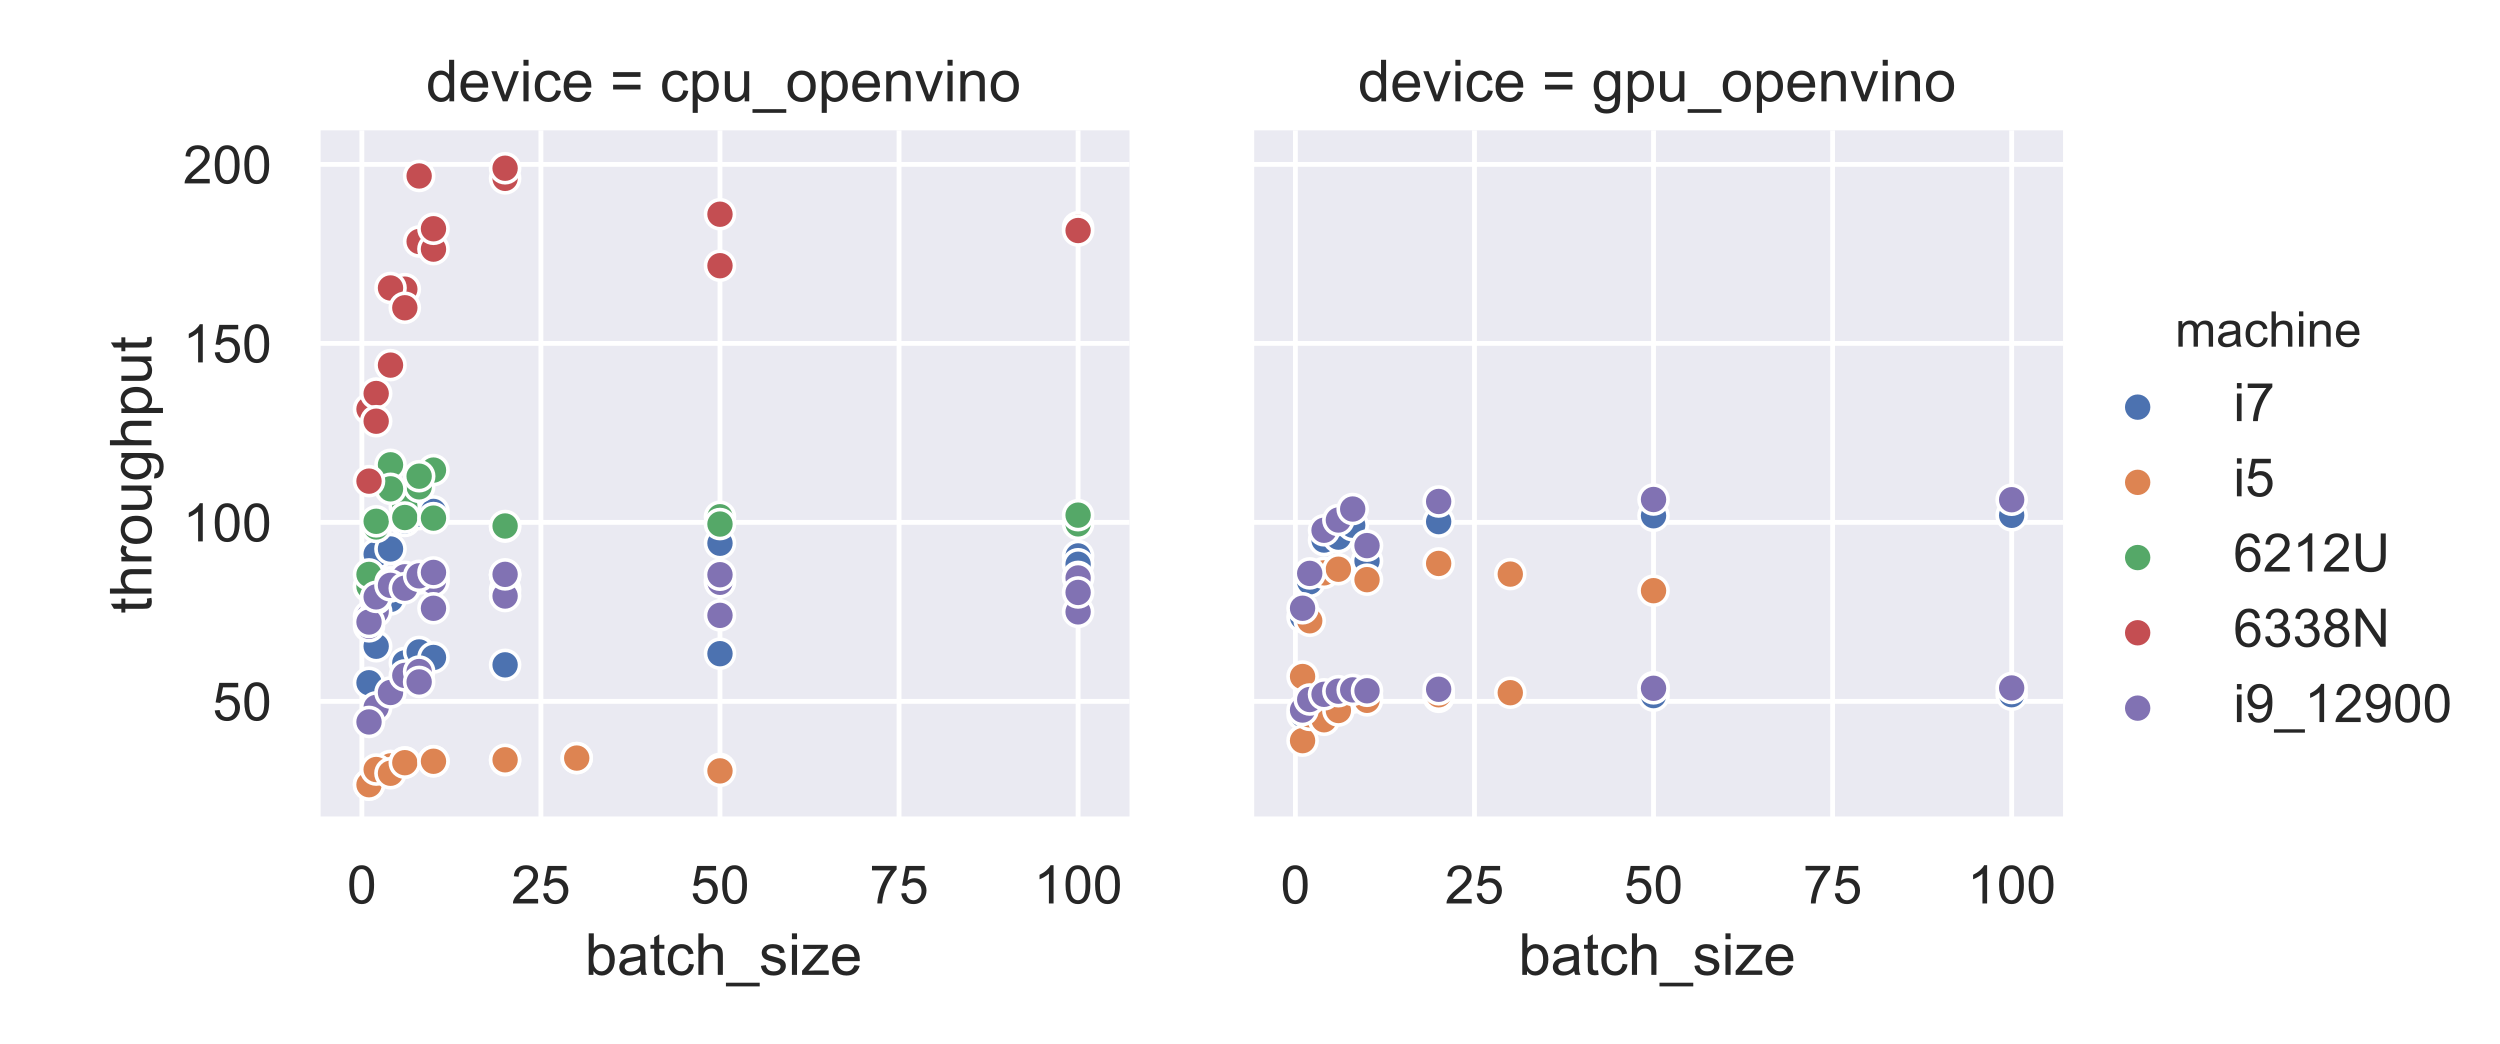 <?xml version="1.0" encoding="utf-8" standalone="no"?>
<!DOCTYPE svg PUBLIC "-//W3C//DTD SVG 1.1//EN"
  "http://www.w3.org/Graphics/SVG/1.1/DTD/svg11.dtd">
<!-- Created with matplotlib (https://matplotlib.org/) -->
<svg height="216pt" version="1.1" viewBox="0 0 517.225 216" width="517.225pt" xmlns="http://www.w3.org/2000/svg" xmlns:xlink="http://www.w3.org/1999/xlink">
 <defs>
  <style type="text/css">
*{stroke-linecap:butt;stroke-linejoin:round;}
  </style>
 </defs>
 <g id="figure_1">
  <g id="patch_1">
   <path d="M 0 216 
L 517.225 216 
L 517.225 0 
L 0 0 
z
" style="fill:#ffffff;"/>
  </g>
  <g id="axes_1">
   <g id="patch_2">
    <path d="M 65.709 169.54 
L 233.685 169.54 
L 233.685 26.96 
L 65.709 26.96 
z
" style="fill:#eaeaf2;"/>
   </g>
   <g id="matplotlib.axis_1">
    <g id="xtick_1">
     <g id="line2d_1">
      <path clip-path="url(#pf769943ff2)" d="M 74.863 169.54 
L 74.863 26.96 
" style="fill:none;stroke:#ffffff;stroke-linecap:round;"/>
     </g>
     <g id="text_1">
      <!-- 0 -->
      <defs>
       <path d="M 4.156 35.297 
Q 4.156 48 6.766 55.734 
Q 9.375 63.484 14.516 67.672 
Q 19.672 71.875 27.484 71.875 
Q 33.25 71.875 37.594 69.547 
Q 41.938 67.234 44.766 62.859 
Q 47.609 58.5 49.219 52.219 
Q 50.828 45.953 50.828 35.297 
Q 50.828 22.703 48.234 14.969 
Q 45.656 7.234 40.5 3 
Q 35.359 -1.219 27.484 -1.219 
Q 17.141 -1.219 11.234 6.203 
Q 4.156 15.141 4.156 35.297 
z
M 13.188 35.297 
Q 13.188 17.672 17.312 11.828 
Q 21.438 6 27.484 6 
Q 33.547 6 37.672 11.859 
Q 41.797 17.719 41.797 35.297 
Q 41.797 52.984 37.672 58.781 
Q 33.547 64.594 27.391 64.594 
Q 21.344 64.594 17.719 59.469 
Q 13.188 52.938 13.188 35.297 
z
" id="ArialMT-48"/>
      </defs>
      <g style="fill:#262626;" transform="translate(71.805 186.914)scale(0.11 -0.11)">
       <use xlink:href="#ArialMT-48"/>
      </g>
     </g>
    </g>
    <g id="xtick_2">
     <g id="line2d_2">
      <path clip-path="url(#pf769943ff2)" d="M 111.91 169.54 
L 111.91 26.96 
" style="fill:none;stroke:#ffffff;stroke-linecap:round;"/>
     </g>
     <g id="text_2">
      <!-- 25 -->
      <defs>
       <path d="M 50.344 8.453 
L 50.344 0 
L 3.031 0 
Q 2.938 3.172 4.047 6.109 
Q 5.859 10.938 9.828 15.625 
Q 13.812 20.312 21.344 26.469 
Q 33.016 36.031 37.109 41.625 
Q 41.219 47.219 41.219 52.203 
Q 41.219 57.422 37.469 61 
Q 33.734 64.594 27.734 64.594 
Q 21.391 64.594 17.578 60.781 
Q 13.766 56.984 13.719 50.25 
L 4.688 51.172 
Q 5.609 61.281 11.656 66.578 
Q 17.719 71.875 27.938 71.875 
Q 38.234 71.875 44.234 66.156 
Q 50.25 60.453 50.25 52 
Q 50.25 47.703 48.484 43.547 
Q 46.734 39.406 42.656 34.812 
Q 38.578 30.219 29.109 22.219 
Q 21.188 15.578 18.938 13.203 
Q 16.703 10.844 15.234 8.453 
z
" id="ArialMT-50"/>
       <path d="M 4.156 18.75 
L 13.375 19.531 
Q 14.406 12.797 18.141 9.391 
Q 21.875 6 27.156 6 
Q 33.5 6 37.891 10.781 
Q 42.281 15.578 42.281 23.484 
Q 42.281 31 38.062 35.344 
Q 33.844 39.703 27 39.703 
Q 22.75 39.703 19.328 37.766 
Q 15.922 35.844 13.969 32.766 
L 5.719 33.844 
L 12.641 70.609 
L 48.25 70.609 
L 48.25 62.203 
L 19.672 62.203 
L 15.828 42.969 
Q 22.266 47.469 29.344 47.469 
Q 38.719 47.469 45.156 40.969 
Q 51.609 34.469 51.609 24.266 
Q 51.609 14.547 45.953 7.469 
Q 39.062 -1.219 27.156 -1.219 
Q 17.391 -1.219 11.203 4.25 
Q 5.031 9.719 4.156 18.75 
z
" id="ArialMT-53"/>
      </defs>
      <g style="fill:#262626;" transform="translate(105.793 186.914)scale(0.11 -0.11)">
       <use xlink:href="#ArialMT-50"/>
       <use x="55.615" xlink:href="#ArialMT-53"/>
      </g>
     </g>
    </g>
    <g id="xtick_3">
     <g id="line2d_3">
      <path clip-path="url(#pf769943ff2)" d="M 148.956 169.54 
L 148.956 26.96 
" style="fill:none;stroke:#ffffff;stroke-linecap:round;"/>
     </g>
     <g id="text_3">
      <!-- 50 -->
      <g style="fill:#262626;" transform="translate(142.839 186.914)scale(0.11 -0.11)">
       <use xlink:href="#ArialMT-53"/>
       <use x="55.615" xlink:href="#ArialMT-48"/>
      </g>
     </g>
    </g>
    <g id="xtick_4">
     <g id="line2d_4">
      <path clip-path="url(#pf769943ff2)" d="M 186.003 169.54 
L 186.003 26.96 
" style="fill:none;stroke:#ffffff;stroke-linecap:round;"/>
     </g>
     <g id="text_4">
      <!-- 75 -->
      <defs>
       <path d="M 4.734 62.203 
L 4.734 70.656 
L 51.078 70.656 
L 51.078 63.812 
Q 44.234 56.547 37.516 44.484 
Q 30.812 32.422 27.156 19.672 
Q 24.516 10.688 23.781 0 
L 14.75 0 
Q 14.891 8.453 18.062 20.406 
Q 21.234 32.375 27.172 43.484 
Q 33.109 54.594 39.797 62.203 
z
" id="ArialMT-55"/>
      </defs>
      <g style="fill:#262626;" transform="translate(179.886 186.914)scale(0.11 -0.11)">
       <use xlink:href="#ArialMT-55"/>
       <use x="55.615" xlink:href="#ArialMT-53"/>
      </g>
     </g>
    </g>
    <g id="xtick_5">
     <g id="line2d_5">
      <path clip-path="url(#pf769943ff2)" d="M 223.049 169.54 
L 223.049 26.96 
" style="fill:none;stroke:#ffffff;stroke-linecap:round;"/>
     </g>
     <g id="text_5">
      <!-- 100 -->
      <defs>
       <path d="M 37.25 0 
L 28.469 0 
L 28.469 56 
Q 25.297 52.984 20.141 49.953 
Q 14.984 46.922 10.891 45.406 
L 10.891 53.906 
Q 18.266 57.375 23.781 62.297 
Q 29.297 67.234 31.594 71.875 
L 37.25 71.875 
z
" id="ArialMT-49"/>
      </defs>
      <g style="fill:#262626;" transform="translate(213.874 186.914)scale(0.11 -0.11)">
       <use xlink:href="#ArialMT-49"/>
       <use x="55.615" xlink:href="#ArialMT-48"/>
       <use x="111.23" xlink:href="#ArialMT-48"/>
      </g>
     </g>
    </g>
    <g id="text_6">
     <!-- batch_size -->
     <defs>
      <path d="M 14.703 0 
L 6.547 0 
L 6.547 71.578 
L 15.328 71.578 
L 15.328 46.047 
Q 20.906 53.031 29.547 53.031 
Q 34.328 53.031 38.594 51.094 
Q 42.875 49.172 45.625 45.672 
Q 48.391 42.188 49.953 37.25 
Q 51.516 32.328 51.516 26.703 
Q 51.516 13.375 44.922 6.094 
Q 38.328 -1.172 29.109 -1.172 
Q 19.922 -1.172 14.703 6.5 
z
M 14.594 26.312 
Q 14.594 17 17.141 12.844 
Q 21.297 6.062 28.375 6.062 
Q 34.125 6.062 38.328 11.062 
Q 42.531 16.062 42.531 25.984 
Q 42.531 36.141 38.5 40.969 
Q 34.469 45.797 28.766 45.797 
Q 23 45.797 18.797 40.797 
Q 14.594 35.797 14.594 26.312 
z
" id="ArialMT-98"/>
      <path d="M 40.438 6.391 
Q 35.547 2.25 31.031 0.531 
Q 26.516 -1.172 21.344 -1.172 
Q 12.797 -1.172 8.203 3 
Q 3.609 7.172 3.609 13.672 
Q 3.609 17.484 5.344 20.625 
Q 7.078 23.781 9.891 25.688 
Q 12.703 27.594 16.219 28.562 
Q 18.797 29.25 24.031 29.891 
Q 34.672 31.156 39.703 32.906 
Q 39.75 34.719 39.75 35.203 
Q 39.75 40.578 37.25 42.781 
Q 33.891 45.75 27.25 45.75 
Q 21.047 45.75 18.094 43.578 
Q 15.141 41.406 13.719 35.891 
L 5.125 37.062 
Q 6.297 42.578 8.984 45.969 
Q 11.672 49.359 16.75 51.188 
Q 21.828 53.031 28.516 53.031 
Q 35.156 53.031 39.297 51.469 
Q 43.453 49.906 45.406 47.531 
Q 47.359 45.172 48.141 41.547 
Q 48.578 39.312 48.578 33.453 
L 48.578 21.734 
Q 48.578 9.469 49.141 6.219 
Q 49.703 2.984 51.375 0 
L 42.188 0 
Q 40.828 2.734 40.438 6.391 
z
M 39.703 26.031 
Q 34.906 24.078 25.344 22.703 
Q 19.922 21.922 17.672 20.938 
Q 15.438 19.969 14.203 18.094 
Q 12.984 16.219 12.984 13.922 
Q 12.984 10.406 15.641 8.062 
Q 18.312 5.719 23.438 5.719 
Q 28.516 5.719 32.469 7.938 
Q 36.422 10.156 38.281 14.016 
Q 39.703 17 39.703 22.797 
z
" id="ArialMT-97"/>
      <path d="M 25.781 7.859 
L 27.047 0.094 
Q 23.344 -0.688 20.406 -0.688 
Q 15.625 -0.688 12.984 0.828 
Q 10.359 2.344 9.281 4.812 
Q 8.203 7.281 8.203 15.188 
L 8.203 45.016 
L 1.766 45.016 
L 1.766 51.859 
L 8.203 51.859 
L 8.203 64.703 
L 16.938 69.969 
L 16.938 51.859 
L 25.781 51.859 
L 25.781 45.016 
L 16.938 45.016 
L 16.938 14.703 
Q 16.938 10.938 17.406 9.859 
Q 17.875 8.797 18.922 8.156 
Q 19.969 7.516 21.922 7.516 
Q 23.391 7.516 25.781 7.859 
z
" id="ArialMT-116"/>
      <path d="M 40.438 19 
L 49.078 17.875 
Q 47.656 8.938 41.812 3.875 
Q 35.984 -1.172 27.484 -1.172 
Q 16.844 -1.172 10.375 5.781 
Q 3.906 12.75 3.906 25.734 
Q 3.906 34.125 6.688 40.422 
Q 9.469 46.734 15.156 49.875 
Q 20.844 53.031 27.547 53.031 
Q 35.984 53.031 41.359 48.75 
Q 46.734 44.484 48.25 36.625 
L 39.703 35.297 
Q 38.484 40.531 35.375 43.156 
Q 32.281 45.797 27.875 45.797 
Q 21.234 45.797 17.078 41.031 
Q 12.938 36.281 12.938 25.984 
Q 12.938 15.531 16.938 10.797 
Q 20.953 6.062 27.391 6.062 
Q 32.562 6.062 36.031 9.234 
Q 39.5 12.406 40.438 19 
z
" id="ArialMT-99"/>
      <path d="M 6.594 0 
L 6.594 71.578 
L 15.375 71.578 
L 15.375 45.906 
Q 21.531 53.031 30.906 53.031 
Q 36.672 53.031 40.922 50.75 
Q 45.172 48.484 47 44.484 
Q 48.828 40.484 48.828 32.859 
L 48.828 0 
L 40.047 0 
L 40.047 32.859 
Q 40.047 39.453 37.188 42.453 
Q 34.328 45.453 29.109 45.453 
Q 25.203 45.453 21.75 43.422 
Q 18.312 41.406 16.844 37.938 
Q 15.375 34.469 15.375 28.375 
L 15.375 0 
z
" id="ArialMT-104"/>
      <path d="M -1.516 -19.875 
L -1.516 -13.531 
L 56.734 -13.531 
L 56.734 -19.875 
z
" id="ArialMT-95"/>
      <path d="M 3.078 15.484 
L 11.766 16.844 
Q 12.5 11.625 15.844 8.844 
Q 19.188 6.062 25.203 6.062 
Q 31.25 6.062 34.172 8.516 
Q 37.109 10.984 37.109 14.312 
Q 37.109 17.281 34.516 19 
Q 32.719 20.172 25.531 21.969 
Q 15.875 24.422 12.141 26.203 
Q 8.406 27.984 6.469 31.125 
Q 4.547 34.281 4.547 38.094 
Q 4.547 41.547 6.125 44.5 
Q 7.719 47.469 10.453 49.422 
Q 12.5 50.922 16.031 51.969 
Q 19.578 53.031 23.641 53.031 
Q 29.734 53.031 34.344 51.266 
Q 38.969 49.516 41.156 46.5 
Q 43.359 43.5 44.188 38.484 
L 35.594 37.312 
Q 35.016 41.312 32.203 43.547 
Q 29.391 45.797 24.266 45.797 
Q 18.219 45.797 15.625 43.797 
Q 13.031 41.797 13.031 39.109 
Q 13.031 37.406 14.109 36.031 
Q 15.188 34.625 17.484 33.688 
Q 18.797 33.203 25.25 31.453 
Q 34.578 28.953 38.25 27.359 
Q 41.938 25.781 44.031 22.75 
Q 46.141 19.734 46.141 15.234 
Q 46.141 10.844 43.578 6.953 
Q 41.016 3.078 36.172 0.953 
Q 31.344 -1.172 25.25 -1.172 
Q 15.141 -1.172 9.844 3.031 
Q 4.547 7.234 3.078 15.484 
z
" id="ArialMT-115"/>
      <path d="M 6.641 61.469 
L 6.641 71.578 
L 15.438 71.578 
L 15.438 61.469 
z
M 6.641 0 
L 6.641 51.859 
L 15.438 51.859 
L 15.438 0 
z
" id="ArialMT-105"/>
      <path d="M 1.953 0 
L 1.953 7.125 
L 34.969 45.016 
Q 29.344 44.734 25.047 44.734 
L 3.906 44.734 
L 3.906 51.859 
L 46.297 51.859 
L 46.297 46.047 
L 18.219 13.141 
L 12.797 7.125 
Q 18.703 7.562 23.875 7.562 
L 47.859 7.562 
L 47.859 0 
z
" id="ArialMT-122"/>
      <path d="M 42.094 16.703 
L 51.172 15.578 
Q 49.031 7.625 43.219 3.219 
Q 37.406 -1.172 28.375 -1.172 
Q 17 -1.172 10.328 5.828 
Q 3.656 12.844 3.656 25.484 
Q 3.656 38.578 10.391 45.797 
Q 17.141 53.031 27.875 53.031 
Q 38.281 53.031 44.875 45.953 
Q 51.469 38.875 51.469 26.031 
Q 51.469 25.25 51.422 23.688 
L 12.75 23.688 
Q 13.234 15.141 17.578 10.594 
Q 21.922 6.062 28.422 6.062 
Q 33.25 6.062 36.672 8.594 
Q 40.094 11.141 42.094 16.703 
z
M 13.234 30.906 
L 42.188 30.906 
Q 41.609 37.453 38.875 40.719 
Q 34.672 45.797 27.984 45.797 
Q 21.922 45.797 17.797 41.75 
Q 13.672 37.703 13.234 30.906 
z
" id="ArialMT-101"/>
     </defs>
     <g style="fill:#262626;" transform="translate(121.014 201.689)scale(0.12 -0.12)">
      <use xlink:href="#ArialMT-98"/>
      <use x="55.615" xlink:href="#ArialMT-97"/>
      <use x="111.23" xlink:href="#ArialMT-116"/>
      <use x="139.014" xlink:href="#ArialMT-99"/>
      <use x="189.014" xlink:href="#ArialMT-104"/>
      <use x="244.629" xlink:href="#ArialMT-95"/>
      <use x="300.244" xlink:href="#ArialMT-115"/>
      <use x="350.244" xlink:href="#ArialMT-105"/>
      <use x="372.461" xlink:href="#ArialMT-122"/>
      <use x="422.461" xlink:href="#ArialMT-101"/>
     </g>
    </g>
   </g>
   <g id="matplotlib.axis_2">
    <g id="ytick_1">
     <g id="line2d_6">
      <path clip-path="url(#pf769943ff2)" d="M 65.709 145.107 
L 233.685 145.107 
" style="fill:none;stroke:#ffffff;stroke-linecap:round;"/>
     </g>
     <g id="text_7">
      <!-- 50 -->
      <g style="fill:#262626;" transform="translate(43.975 149.043)scale(0.11 -0.11)">
       <use xlink:href="#ArialMT-53"/>
       <use x="55.615" xlink:href="#ArialMT-48"/>
      </g>
     </g>
    </g>
    <g id="ytick_2">
     <g id="line2d_7">
      <path clip-path="url(#pf769943ff2)" d="M 65.709 108.075 
L 233.685 108.075 
" style="fill:none;stroke:#ffffff;stroke-linecap:round;"/>
     </g>
     <g id="text_8">
      <!-- 100 -->
      <g style="fill:#262626;" transform="translate(37.858 112.012)scale(0.11 -0.11)">
       <use xlink:href="#ArialMT-49"/>
       <use x="55.615" xlink:href="#ArialMT-48"/>
       <use x="111.23" xlink:href="#ArialMT-48"/>
      </g>
     </g>
    </g>
    <g id="ytick_3">
     <g id="line2d_8">
      <path clip-path="url(#pf769943ff2)" d="M 65.709 71.044 
L 233.685 71.044 
" style="fill:none;stroke:#ffffff;stroke-linecap:round;"/>
     </g>
     <g id="text_9">
      <!-- 150 -->
      <g style="fill:#262626;" transform="translate(37.858 74.981)scale(0.11 -0.11)">
       <use xlink:href="#ArialMT-49"/>
       <use x="55.615" xlink:href="#ArialMT-53"/>
       <use x="111.23" xlink:href="#ArialMT-48"/>
      </g>
     </g>
    </g>
    <g id="ytick_4">
     <g id="line2d_9">
      <path clip-path="url(#pf769943ff2)" d="M 65.709 34.013 
L 233.685 34.013 
" style="fill:none;stroke:#ffffff;stroke-linecap:round;"/>
     </g>
     <g id="text_10">
      <!-- 200 -->
      <g style="fill:#262626;" transform="translate(37.858 37.95)scale(0.11 -0.11)">
       <use xlink:href="#ArialMT-50"/>
       <use x="55.615" xlink:href="#ArialMT-48"/>
       <use x="111.23" xlink:href="#ArialMT-48"/>
      </g>
     </g>
    </g>
    <g id="text_11">
     <!-- throughput -->
     <defs>
      <path d="M 6.5 0 
L 6.5 51.859 
L 14.406 51.859 
L 14.406 44 
Q 17.438 49.516 20 51.266 
Q 22.562 53.031 25.641 53.031 
Q 30.078 53.031 34.672 50.203 
L 31.641 42.047 
Q 28.422 43.953 25.203 43.953 
Q 22.312 43.953 20.016 42.219 
Q 17.719 40.484 16.75 37.406 
Q 15.281 32.719 15.281 27.156 
L 15.281 0 
z
" id="ArialMT-114"/>
      <path d="M 3.328 25.922 
Q 3.328 40.328 11.328 47.266 
Q 18.016 53.031 27.641 53.031 
Q 38.328 53.031 45.109 46.016 
Q 51.906 39.016 51.906 26.656 
Q 51.906 16.656 48.906 10.906 
Q 45.906 5.172 40.156 2 
Q 34.422 -1.172 27.641 -1.172 
Q 16.75 -1.172 10.031 5.812 
Q 3.328 12.797 3.328 25.922 
z
M 12.359 25.922 
Q 12.359 15.969 16.703 11.016 
Q 21.047 6.062 27.641 6.062 
Q 34.188 6.062 38.531 11.031 
Q 42.875 16.016 42.875 26.219 
Q 42.875 35.844 38.5 40.797 
Q 34.125 45.75 27.641 45.75 
Q 21.047 45.75 16.703 40.812 
Q 12.359 35.891 12.359 25.922 
z
" id="ArialMT-111"/>
      <path d="M 40.578 0 
L 40.578 7.625 
Q 34.516 -1.172 24.125 -1.172 
Q 19.531 -1.172 15.547 0.578 
Q 11.578 2.344 9.641 5 
Q 7.719 7.672 6.938 11.531 
Q 6.391 14.109 6.391 19.734 
L 6.391 51.859 
L 15.188 51.859 
L 15.188 23.094 
Q 15.188 16.219 15.719 13.812 
Q 16.547 10.359 19.234 8.375 
Q 21.922 6.391 25.875 6.391 
Q 29.828 6.391 33.297 8.422 
Q 36.766 10.453 38.203 13.938 
Q 39.656 17.438 39.656 24.078 
L 39.656 51.859 
L 48.438 51.859 
L 48.438 0 
z
" id="ArialMT-117"/>
      <path d="M 4.984 -4.297 
L 13.531 -5.562 
Q 14.062 -9.516 16.5 -11.328 
Q 19.781 -13.766 25.438 -13.766 
Q 31.547 -13.766 34.859 -11.328 
Q 38.188 -8.891 39.359 -4.5 
Q 40.047 -1.812 39.984 6.781 
Q 34.234 0 25.641 0 
Q 14.938 0 9.078 7.719 
Q 3.219 15.438 3.219 26.219 
Q 3.219 33.641 5.906 39.906 
Q 8.594 46.188 13.688 49.609 
Q 18.797 53.031 25.688 53.031 
Q 34.859 53.031 40.828 45.609 
L 40.828 51.859 
L 48.922 51.859 
L 48.922 7.031 
Q 48.922 -5.078 46.453 -10.125 
Q 44 -15.188 38.641 -18.109 
Q 33.297 -21.047 25.484 -21.047 
Q 16.219 -21.047 10.5 -16.875 
Q 4.781 -12.703 4.984 -4.297 
z
M 12.25 26.859 
Q 12.25 16.656 16.297 11.969 
Q 20.359 7.281 26.469 7.281 
Q 32.516 7.281 36.609 11.938 
Q 40.719 16.609 40.719 26.562 
Q 40.719 36.078 36.5 40.906 
Q 32.281 45.75 26.312 45.75 
Q 20.453 45.75 16.344 40.984 
Q 12.25 36.234 12.25 26.859 
z
" id="ArialMT-103"/>
      <path d="M 6.594 -19.875 
L 6.594 51.859 
L 14.594 51.859 
L 14.594 45.125 
Q 17.438 49.078 21 51.047 
Q 24.562 53.031 29.641 53.031 
Q 36.281 53.031 41.359 49.609 
Q 46.438 46.188 49.016 39.953 
Q 51.609 33.734 51.609 26.312 
Q 51.609 18.359 48.75 11.984 
Q 45.906 5.609 40.453 2.219 
Q 35.016 -1.172 29 -1.172 
Q 24.609 -1.172 21.109 0.688 
Q 17.625 2.547 15.375 5.375 
L 15.375 -19.875 
z
M 14.547 25.641 
Q 14.547 15.625 18.594 10.844 
Q 22.656 6.062 28.422 6.062 
Q 34.281 6.062 38.453 11.016 
Q 42.625 15.969 42.625 26.375 
Q 42.625 36.281 38.547 41.203 
Q 34.469 46.141 28.812 46.141 
Q 23.188 46.141 18.859 40.891 
Q 14.547 35.641 14.547 25.641 
z
" id="ArialMT-112"/>
     </defs>
     <g style="fill:#262626;" transform="translate(31.332 126.938)rotate(-90)scale(0.12 -0.12)">
      <use xlink:href="#ArialMT-116"/>
      <use x="27.783" xlink:href="#ArialMT-104"/>
      <use x="83.398" xlink:href="#ArialMT-114"/>
      <use x="116.699" xlink:href="#ArialMT-111"/>
      <use x="172.314" xlink:href="#ArialMT-117"/>
      <use x="227.93" xlink:href="#ArialMT-103"/>
      <use x="283.545" xlink:href="#ArialMT-104"/>
      <use x="339.16" xlink:href="#ArialMT-112"/>
      <use x="394.775" xlink:href="#ArialMT-117"/>
      <use x="450.391" xlink:href="#ArialMT-116"/>
     </g>
    </g>
   </g>
   <g id="PathCollection_1">
    <defs>
     <path d="M 0 3 
C 0.796 3 1.559 2.684 2.121 2.121 
C 2.684 1.559 3 0.796 3 0 
C 3 -0.796 2.684 -1.559 2.121 -2.121 
C 1.559 -2.684 0.796 -3 0 -3 
C -0.796 -3 -1.559 -2.684 -2.121 -2.121 
C -2.684 -1.559 -3 -0.796 -3 0 
C -3 0.796 -2.684 1.559 -2.121 2.121 
C -1.559 2.684 -0.796 3 0 3 
z
" id="m5acc4229e9" style="stroke:#ffffff;stroke-width:0.75;"/>
    </defs>
    <g clip-path="url(#pf769943ff2)">
     <use style="fill:#4c72b0;stroke:#ffffff;stroke-width:0.75;" x="76.345" xlink:href="#m5acc4229e9" y="141.255"/>
     <use style="fill:#4c72b0;stroke:#ffffff;stroke-width:0.75;" x="77.827" xlink:href="#m5acc4229e9" y="133.701"/>
     <use style="fill:#4c72b0;stroke:#ffffff;stroke-width:0.75;" x="80.791" xlink:href="#m5acc4229e9" y="124.021"/>
     <use style="fill:#4c72b0;stroke:#ffffff;stroke-width:0.75;" x="83.754" xlink:href="#m5acc4229e9" y="137.152"/>
     <use style="fill:#4c72b0;stroke:#ffffff;stroke-width:0.75;" x="86.718" xlink:href="#m5acc4229e9" y="134.879"/>
     <use style="fill:#4c72b0;stroke:#ffffff;stroke-width:0.75;" x="89.682" xlink:href="#m5acc4229e9" y="136.026"/>
     <use style="fill:#4c72b0;stroke:#ffffff;stroke-width:0.75;" x="104.5" xlink:href="#m5acc4229e9" y="137.552"/>
     <use style="fill:#4c72b0;stroke:#ffffff;stroke-width:0.75;" x="148.956" xlink:href="#m5acc4229e9" y="135.241"/>
     <use style="fill:#4c72b0;stroke:#ffffff;stroke-width:0.75;" x="223.049" xlink:href="#m5acc4229e9" y="115.015"/>
     <use style="fill:#4c72b0;stroke:#ffffff;stroke-width:0.75;" x="76.345" xlink:href="#m5acc4229e9" y="121.421"/>
     <use style="fill:#4c72b0;stroke:#ffffff;stroke-width:0.75;" x="77.827" xlink:href="#m5acc4229e9" y="114.659"/>
     <use style="fill:#4c72b0;stroke:#ffffff;stroke-width:0.75;" x="80.791" xlink:href="#m5acc4229e9" y="113.578"/>
     <use style="fill:#4c72b0;stroke:#ffffff;stroke-width:0.75;" x="83.754" xlink:href="#m5acc4229e9" y="107.779"/>
     <use style="fill:#4c72b0;stroke:#ffffff;stroke-width:0.75;" x="86.718" xlink:href="#m5acc4229e9" y="106.364"/>
     <use style="fill:#4c72b0;stroke:#ffffff;stroke-width:0.75;" x="89.682" xlink:href="#m5acc4229e9" y="105.809"/>
     <use style="fill:#4c72b0;stroke:#ffffff;stroke-width:0.75;" x="104.5" xlink:href="#m5acc4229e9" y="122.014"/>
     <use style="fill:#4c72b0;stroke:#ffffff;stroke-width:0.75;" x="148.956" xlink:href="#m5acc4229e9" y="112.393"/>
     <use style="fill:#4c72b0;stroke:#ffffff;stroke-width:0.75;" x="223.049" xlink:href="#m5acc4229e9" y="116.741"/>
    </g>
   </g>
   <g id="PathCollection_2">
    <defs>
     <path d="M 0 3 
C 0.796 3 1.559 2.684 2.121 2.121 
C 2.684 1.559 3 0.796 3 0 
C 3 -0.796 2.684 -1.559 2.121 -2.121 
C 1.559 -2.684 0.796 -3 0 -3 
C -0.796 -3 -1.559 -2.684 -2.121 -2.121 
C -2.684 -1.559 -3 -0.796 -3 0 
C -3 0.796 -2.684 1.559 -2.121 2.121 
C -1.559 2.684 -0.796 3 0 3 
z
" id="m922ab811fd" style="stroke:#ffffff;stroke-width:0.75;"/>
    </defs>
    <g clip-path="url(#pf769943ff2)">
     <use style="fill:#dd8452;stroke:#ffffff;stroke-width:0.75;" x="76.345" xlink:href="#m922ab811fd" y="162.311"/>
     <use style="fill:#dd8452;stroke:#ffffff;stroke-width:0.75;" x="77.827" xlink:href="#m922ab811fd" y="159.356"/>
     <use style="fill:#dd8452;stroke:#ffffff;stroke-width:0.75;" x="80.791" xlink:href="#m922ab811fd" y="158.46"/>
     <use style="fill:#dd8452;stroke:#ffffff;stroke-width:0.75;" x="83.754" xlink:href="#m922ab811fd" y="157.727"/>
     <use style="fill:#dd8452;stroke:#ffffff;stroke-width:0.75;" x="89.682" xlink:href="#m922ab811fd" y="157.482"/>
     <use style="fill:#dd8452;stroke:#ffffff;stroke-width:0.75;" x="104.5" xlink:href="#m922ab811fd" y="157.275"/>
     <use style="fill:#dd8452;stroke:#ffffff;stroke-width:0.75;" x="119.319" xlink:href="#m922ab811fd" y="156.838"/>
     <use style="fill:#dd8452;stroke:#ffffff;stroke-width:0.75;" x="148.956" xlink:href="#m922ab811fd" y="159.075"/>
     <use style="fill:#dd8452;stroke:#ffffff;stroke-width:0.75;" x="76.345" xlink:href="#m922ab811fd" y="162.348"/>
     <use style="fill:#dd8452;stroke:#ffffff;stroke-width:0.75;" x="77.827" xlink:href="#m922ab811fd" y="159.208"/>
     <use style="fill:#dd8452;stroke:#ffffff;stroke-width:0.75;" x="80.791" xlink:href="#m922ab811fd" y="159.978"/>
     <use style="fill:#dd8452;stroke:#ffffff;stroke-width:0.75;" x="83.754" xlink:href="#m922ab811fd" y="157.793"/>
     <use style="fill:#dd8452;stroke:#ffffff;stroke-width:0.75;" x="89.682" xlink:href="#m922ab811fd" y="157.497"/>
     <use style="fill:#dd8452;stroke:#ffffff;stroke-width:0.75;" x="104.5" xlink:href="#m922ab811fd" y="157.194"/>
     <use style="fill:#dd8452;stroke:#ffffff;stroke-width:0.75;" x="119.319" xlink:href="#m922ab811fd" y="156.838"/>
     <use style="fill:#dd8452;stroke:#ffffff;stroke-width:0.75;" x="148.956" xlink:href="#m922ab811fd" y="159.489"/>
    </g>
   </g>
   <g id="PathCollection_3">
    <defs>
     <path d="M 0 3 
C 0.796 3 1.559 2.684 2.121 2.121 
C 2.684 1.559 3 0.796 3 0 
C 3 -0.796 2.684 -1.559 2.121 -2.121 
C 1.559 -2.684 0.796 -3 0 -3 
C -0.796 -3 -1.559 -2.684 -2.121 -2.121 
C -2.684 -1.559 -3 -0.796 -3 0 
C -3 0.796 -2.684 1.559 -2.121 2.121 
C -1.559 2.684 -0.796 3 0 3 
z
" id="m6aca3560f5" style="stroke:#ffffff;stroke-width:0.75;"/>
    </defs>
    <g clip-path="url(#pf769943ff2)">
     <use style="fill:#55a868;stroke:#ffffff;stroke-width:0.75;" x="76.345" xlink:href="#m6aca3560f5" y="121.325"/>
     <use style="fill:#55a868;stroke:#ffffff;stroke-width:0.75;" x="77.827" xlink:href="#m6aca3560f5" y="109.023"/>
     <use style="fill:#55a868;stroke:#ffffff;stroke-width:0.75;" x="80.791" xlink:href="#m6aca3560f5" y="96.166"/>
     <use style="fill:#55a868;stroke:#ffffff;stroke-width:0.75;" x="83.754" xlink:href="#m6aca3560f5" y="104.772"/>
     <use style="fill:#55a868;stroke:#ffffff;stroke-width:0.75;" x="86.718" xlink:href="#m6aca3560f5" y="100.721"/>
     <use style="fill:#55a868;stroke:#ffffff;stroke-width:0.75;" x="89.682" xlink:href="#m6aca3560f5" y="97.255"/>
     <use style="fill:#55a868;stroke:#ffffff;stroke-width:0.75;" x="104.5" xlink:href="#m6aca3560f5" y="108.949"/>
     <use style="fill:#55a868;stroke:#ffffff;stroke-width:0.75;" x="148.956" xlink:href="#m6aca3560f5" y="106.912"/>
     <use style="fill:#55a868;stroke:#ffffff;stroke-width:0.75;" x="223.049" xlink:href="#m6aca3560f5" y="108.386"/>
     <use style="fill:#55a868;stroke:#ffffff;stroke-width:0.75;" x="76.345" xlink:href="#m6aca3560f5" y="118.844"/>
     <use style="fill:#55a868;stroke:#ffffff;stroke-width:0.75;" x="77.827" xlink:href="#m6aca3560f5" y="107.853"/>
     <use style="fill:#55a868;stroke:#ffffff;stroke-width:0.75;" x="80.791" xlink:href="#m6aca3560f5" y="101.136"/>
     <use style="fill:#55a868;stroke:#ffffff;stroke-width:0.75;" x="83.754" xlink:href="#m6aca3560f5" y="107.068"/>
     <use style="fill:#55a868;stroke:#ffffff;stroke-width:0.75;" x="86.718" xlink:href="#m6aca3560f5" y="98.521"/>
     <use style="fill:#55a868;stroke:#ffffff;stroke-width:0.75;" x="89.682" xlink:href="#m6aca3560f5" y="107.194"/>
     <use style="fill:#55a868;stroke:#ffffff;stroke-width:0.75;" x="104.5" xlink:href="#m6aca3560f5" y="108.823"/>
     <use style="fill:#55a868;stroke:#ffffff;stroke-width:0.75;" x="148.956" xlink:href="#m6aca3560f5" y="108.423"/>
     <use style="fill:#55a868;stroke:#ffffff;stroke-width:0.75;" x="223.049" xlink:href="#m6aca3560f5" y="106.579"/>
    </g>
   </g>
   <g id="PathCollection_4">
    <defs>
     <path d="M 0 3 
C 0.796 3 1.559 2.684 2.121 2.121 
C 2.684 1.559 3 0.796 3 0 
C 3 -0.796 2.684 -1.559 2.121 -2.121 
C 1.559 -2.684 0.796 -3 0 -3 
C -0.796 -3 -1.559 -2.684 -2.121 -2.121 
C -2.684 -1.559 -3 -0.796 -3 0 
C -3 0.796 -2.684 1.559 -2.121 2.121 
C -1.559 2.684 -0.796 3 0 3 
z
" id="m21546025a5" style="stroke:#ffffff;stroke-width:0.75;"/>
    </defs>
    <g clip-path="url(#pf769943ff2)">
     <use style="fill:#c44e52;stroke:#ffffff;stroke-width:0.75;" x="76.345" xlink:href="#m21546025a5" y="84.642"/>
     <use style="fill:#c44e52;stroke:#ffffff;stroke-width:0.75;" x="77.827" xlink:href="#m21546025a5" y="81.413"/>
     <use style="fill:#c44e52;stroke:#ffffff;stroke-width:0.75;" x="80.791" xlink:href="#m21546025a5" y="75.54"/>
     <use style="fill:#c44e52;stroke:#ffffff;stroke-width:0.75;" x="83.754" xlink:href="#m21546025a5" y="59.824"/>
     <use style="fill:#c44e52;stroke:#ffffff;stroke-width:0.75;" x="86.718" xlink:href="#m21546025a5" y="49.966"/>
     <use style="fill:#c44e52;stroke:#ffffff;stroke-width:0.75;" x="89.682" xlink:href="#m21546025a5" y="51.543"/>
     <use style="fill:#c44e52;stroke:#ffffff;stroke-width:0.75;" x="104.5" xlink:href="#m21546025a5" y="36.901"/>
     <use style="fill:#c44e52;stroke:#ffffff;stroke-width:0.75;" x="148.956" xlink:href="#m21546025a5" y="54.972"/>
     <use style="fill:#c44e52;stroke:#ffffff;stroke-width:0.75;" x="223.049" xlink:href="#m21546025a5" y="47.018"/>
     <use style="fill:#c44e52;stroke:#ffffff;stroke-width:0.75;" x="76.345" xlink:href="#m21546025a5" y="99.543"/>
     <use style="fill:#c44e52;stroke:#ffffff;stroke-width:0.75;" x="77.827" xlink:href="#m21546025a5" y="87.145"/>
     <use style="fill:#c44e52;stroke:#ffffff;stroke-width:0.75;" x="80.791" xlink:href="#m21546025a5" y="59.579"/>
     <use style="fill:#c44e52;stroke:#ffffff;stroke-width:0.75;" x="83.754" xlink:href="#m21546025a5" y="63.675"/>
     <use style="fill:#c44e52;stroke:#ffffff;stroke-width:0.75;" x="86.718" xlink:href="#m21546025a5" y="36.405"/>
     <use style="fill:#c44e52;stroke:#ffffff;stroke-width:0.75;" x="89.682" xlink:href="#m21546025a5" y="47.329"/>
     <use style="fill:#c44e52;stroke:#ffffff;stroke-width:0.75;" x="104.5" xlink:href="#m21546025a5" y="34.805"/>
     <use style="fill:#c44e52;stroke:#ffffff;stroke-width:0.75;" x="148.956" xlink:href="#m21546025a5" y="44.322"/>
     <use style="fill:#c44e52;stroke:#ffffff;stroke-width:0.75;" x="223.049" xlink:href="#m21546025a5" y="47.692"/>
    </g>
   </g>
   <g id="PathCollection_5">
    <defs>
     <path d="M 0 3 
C 0.796 3 1.559 2.684 2.121 2.121 
C 2.684 1.559 3 0.796 3 0 
C 3 -0.796 2.684 -1.559 2.121 -2.121 
C 1.559 -2.684 0.796 -3 0 -3 
C -0.796 -3 -1.559 -2.684 -2.121 -2.121 
C -2.684 -1.559 -3 -0.796 -3 0 
C -3 0.796 -2.684 1.559 -2.121 2.121 
C -1.559 2.684 -0.796 3 0 3 
z
" id="mbf0f2c4373" style="stroke:#ffffff;stroke-width:0.75;"/>
    </defs>
    <g clip-path="url(#pf769943ff2)">
     <use style="fill:#8172b3;stroke:#ffffff;stroke-width:0.75;" x="76.345" xlink:href="#mbf0f2c4373" y="127.524"/>
     <use style="fill:#8172b3;stroke:#ffffff;stroke-width:0.75;" x="77.827" xlink:href="#mbf0f2c4373" y="146.358"/>
     <use style="fill:#8172b3;stroke:#ffffff;stroke-width:0.75;" x="80.791" xlink:href="#mbf0f2c4373" y="143.27"/>
     <use style="fill:#8172b3;stroke:#ffffff;stroke-width:0.75;" x="83.754" xlink:href="#mbf0f2c4373" y="139.737"/>
     <use style="fill:#8172b3;stroke:#ffffff;stroke-width:0.75;" x="86.718" xlink:href="#mbf0f2c4373" y="138.937"/>
     <use style="fill:#8172b3;stroke:#ffffff;stroke-width:0.75;" x="89.682" xlink:href="#mbf0f2c4373" y="119.77"/>
     <use style="fill:#8172b3;stroke:#ffffff;stroke-width:0.75;" x="104.5" xlink:href="#mbf0f2c4373" y="118.955"/>
     <use style="fill:#8172b3;stroke:#ffffff;stroke-width:0.75;" x="148.956" xlink:href="#mbf0f2c4373" y="127.309"/>
     <use style="fill:#8172b3;stroke:#ffffff;stroke-width:0.75;" x="223.049" xlink:href="#mbf0f2c4373" y="119.355"/>
     <use style="fill:#8172b3;stroke:#ffffff;stroke-width:0.75;" x="76.345" xlink:href="#mbf0f2c4373" y="129.576"/>
     <use style="fill:#8172b3;stroke:#ffffff;stroke-width:0.75;" x="77.827" xlink:href="#mbf0f2c4373" y="126.524"/>
     <use style="fill:#8172b3;stroke:#ffffff;stroke-width:0.75;" x="80.791" xlink:href="#mbf0f2c4373" y="120.488"/>
     <use style="fill:#8172b3;stroke:#ffffff;stroke-width:0.75;" x="83.754" xlink:href="#mbf0f2c4373" y="119.511"/>
     <use style="fill:#8172b3;stroke:#ffffff;stroke-width:0.75;" x="86.718" xlink:href="#mbf0f2c4373" y="119.673"/>
     <use style="fill:#8172b3;stroke:#ffffff;stroke-width:0.75;" x="89.682" xlink:href="#mbf0f2c4373" y="120.288"/>
     <use style="fill:#8172b3;stroke:#ffffff;stroke-width:0.75;" x="104.5" xlink:href="#mbf0f2c4373" y="118.999"/>
     <use style="fill:#8172b3;stroke:#ffffff;stroke-width:0.75;" x="148.956" xlink:href="#mbf0f2c4373" y="120.022"/>
     <use style="fill:#8172b3;stroke:#ffffff;stroke-width:0.75;" x="223.049" xlink:href="#mbf0f2c4373" y="126.591"/>
     <use style="fill:#8172b3;stroke:#ffffff;stroke-width:0.75;" x="76.345" xlink:href="#mbf0f2c4373" y="149.365"/>
     <use style="fill:#8172b3;stroke:#ffffff;stroke-width:0.75;" x="77.827" xlink:href="#mbf0f2c4373" y="123.836"/>
     <use style="fill:#8172b3;stroke:#ffffff;stroke-width:0.75;" x="80.791" xlink:href="#mbf0f2c4373" y="121.332"/>
     <use style="fill:#8172b3;stroke:#ffffff;stroke-width:0.75;" x="83.754" xlink:href="#mbf0f2c4373" y="119.333"/>
     <use style="fill:#8172b3;stroke:#ffffff;stroke-width:0.75;" x="86.718" xlink:href="#mbf0f2c4373" y="141.085"/>
     <use style="fill:#8172b3;stroke:#ffffff;stroke-width:0.75;" x="89.682" xlink:href="#mbf0f2c4373" y="125.85"/>
     <use style="fill:#8172b3;stroke:#ffffff;stroke-width:0.75;" x="104.5" xlink:href="#mbf0f2c4373" y="123.31"/>
     <use style="fill:#8172b3;stroke:#ffffff;stroke-width:0.75;" x="148.956" xlink:href="#mbf0f2c4373" y="120.473"/>
     <use style="fill:#8172b3;stroke:#ffffff;stroke-width:0.75;" x="223.049" xlink:href="#mbf0f2c4373" y="119.577"/>
     <use style="fill:#8172b3;stroke:#ffffff;stroke-width:0.75;" x="76.345" xlink:href="#mbf0f2c4373" y="128.687"/>
     <use style="fill:#8172b3;stroke:#ffffff;stroke-width:0.75;" x="77.827" xlink:href="#mbf0f2c4373" y="123.488"/>
     <use style="fill:#8172b3;stroke:#ffffff;stroke-width:0.75;" x="80.791" xlink:href="#mbf0f2c4373" y="121.103"/>
     <use style="fill:#8172b3;stroke:#ffffff;stroke-width:0.75;" x="83.754" xlink:href="#mbf0f2c4373" y="121.688"/>
     <use style="fill:#8172b3;stroke:#ffffff;stroke-width:0.75;" x="86.718" xlink:href="#mbf0f2c4373" y="119.133"/>
     <use style="fill:#8172b3;stroke:#ffffff;stroke-width:0.75;" x="89.682" xlink:href="#mbf0f2c4373" y="118.429"/>
     <use style="fill:#8172b3;stroke:#ffffff;stroke-width:0.75;" x="104.5" xlink:href="#mbf0f2c4373" y="118.829"/>
     <use style="fill:#8172b3;stroke:#ffffff;stroke-width:0.75;" x="148.956" xlink:href="#mbf0f2c4373" y="118.903"/>
     <use style="fill:#8172b3;stroke:#ffffff;stroke-width:0.75;" x="223.049" xlink:href="#mbf0f2c4373" y="122.569"/>
    </g>
   </g>
   <g id="patch_3">
    <path d="M 65.709 169.54 
L 65.709 26.96 
" style="fill:none;stroke:#ffffff;stroke-linecap:square;stroke-linejoin:miter;stroke-width:1.25;"/>
   </g>
   <g id="patch_4">
    <path d="M 65.709 169.54 
L 233.685 169.54 
" style="fill:none;stroke:#ffffff;stroke-linecap:square;stroke-linejoin:miter;stroke-width:1.25;"/>
   </g>
   <g id="text_12">
    <!-- device = cpu_openvino -->
    <defs>
     <path d="M 40.234 0 
L 40.234 6.547 
Q 35.297 -1.172 25.734 -1.172 
Q 19.531 -1.172 14.328 2.25 
Q 9.125 5.672 6.266 11.797 
Q 3.422 17.922 3.422 25.875 
Q 3.422 33.641 6 39.969 
Q 8.594 46.297 13.766 49.656 
Q 18.953 53.031 25.344 53.031 
Q 30.031 53.031 33.688 51.047 
Q 37.359 49.078 39.656 45.906 
L 39.656 71.578 
L 48.391 71.578 
L 48.391 0 
z
M 12.453 25.875 
Q 12.453 15.922 16.641 10.984 
Q 20.844 6.062 26.562 6.062 
Q 32.328 6.062 36.344 10.766 
Q 40.375 15.484 40.375 25.141 
Q 40.375 35.797 36.266 40.766 
Q 32.172 45.75 26.172 45.75 
Q 20.312 45.75 16.375 40.969 
Q 12.453 36.188 12.453 25.875 
z
" id="ArialMT-100"/>
     <path d="M 21 0 
L 1.266 51.859 
L 10.547 51.859 
L 21.688 20.797 
Q 23.484 15.766 25 10.359 
Q 26.172 14.453 28.266 20.219 
L 39.797 51.859 
L 48.828 51.859 
L 29.203 0 
z
" id="ArialMT-118"/>
     <path id="ArialMT-32"/>
     <path d="M 52.828 42.094 
L 5.562 42.094 
L 5.562 50.297 
L 52.828 50.297 
z
M 52.828 20.359 
L 5.562 20.359 
L 5.562 28.562 
L 52.828 28.562 
z
" id="ArialMT-61"/>
     <path d="M 6.594 0 
L 6.594 51.859 
L 14.5 51.859 
L 14.5 44.484 
Q 20.219 53.031 31 53.031 
Q 35.688 53.031 39.625 51.344 
Q 43.562 49.656 45.516 46.922 
Q 47.469 44.188 48.25 40.438 
Q 48.734 37.984 48.734 31.891 
L 48.734 0 
L 39.938 0 
L 39.938 31.547 
Q 39.938 36.922 38.906 39.578 
Q 37.891 42.234 35.281 43.812 
Q 32.672 45.406 29.156 45.406 
Q 23.531 45.406 19.453 41.844 
Q 15.375 38.281 15.375 28.328 
L 15.375 0 
z
" id="ArialMT-110"/>
    </defs>
    <g style="fill:#262626;" transform="translate(88.154 20.96)scale(0.12 -0.12)">
     <use xlink:href="#ArialMT-100"/>
     <use x="55.615" xlink:href="#ArialMT-101"/>
     <use x="111.23" xlink:href="#ArialMT-118"/>
     <use x="161.23" xlink:href="#ArialMT-105"/>
     <use x="183.447" xlink:href="#ArialMT-99"/>
     <use x="233.447" xlink:href="#ArialMT-101"/>
     <use x="289.062" xlink:href="#ArialMT-32"/>
     <use x="316.846" xlink:href="#ArialMT-61"/>
     <use x="375.244" xlink:href="#ArialMT-32"/>
     <use x="403.027" xlink:href="#ArialMT-99"/>
     <use x="453.027" xlink:href="#ArialMT-112"/>
     <use x="508.643" xlink:href="#ArialMT-117"/>
     <use x="564.258" xlink:href="#ArialMT-95"/>
     <use x="619.873" xlink:href="#ArialMT-111"/>
     <use x="675.488" xlink:href="#ArialMT-112"/>
     <use x="731.104" xlink:href="#ArialMT-101"/>
     <use x="786.719" xlink:href="#ArialMT-110"/>
     <use x="842.334" xlink:href="#ArialMT-118"/>
     <use x="892.334" xlink:href="#ArialMT-105"/>
     <use x="914.551" xlink:href="#ArialMT-110"/>
     <use x="970.166" xlink:href="#ArialMT-111"/>
    </g>
   </g>
  </g>
  <g id="axes_2">
   <g id="patch_5">
    <path d="M 258.852 169.54 
L 426.828 169.54 
L 426.828 26.96 
L 258.852 26.96 
z
" style="fill:#eaeaf2;"/>
   </g>
   <g id="matplotlib.axis_3">
    <g id="xtick_6">
     <g id="line2d_10">
      <path clip-path="url(#p1e17638e70)" d="M 268.006 169.54 
L 268.006 26.96 
" style="fill:none;stroke:#ffffff;stroke-linecap:round;"/>
     </g>
     <g id="text_13">
      <!-- 0 -->
      <g style="fill:#262626;" transform="translate(264.947 186.914)scale(0.11 -0.11)">
       <use xlink:href="#ArialMT-48"/>
      </g>
     </g>
    </g>
    <g id="xtick_7">
     <g id="line2d_11">
      <path clip-path="url(#p1e17638e70)" d="M 305.052 169.54 
L 305.052 26.96 
" style="fill:none;stroke:#ffffff;stroke-linecap:round;"/>
     </g>
     <g id="text_14">
      <!-- 25 -->
      <g style="fill:#262626;" transform="translate(298.935 186.914)scale(0.11 -0.11)">
       <use xlink:href="#ArialMT-50"/>
       <use x="55.615" xlink:href="#ArialMT-53"/>
      </g>
     </g>
    </g>
    <g id="xtick_8">
     <g id="line2d_12">
      <path clip-path="url(#p1e17638e70)" d="M 342.099 169.54 
L 342.099 26.96 
" style="fill:none;stroke:#ffffff;stroke-linecap:round;"/>
     </g>
     <g id="text_15">
      <!-- 50 -->
      <g style="fill:#262626;" transform="translate(335.982 186.914)scale(0.11 -0.11)">
       <use xlink:href="#ArialMT-53"/>
       <use x="55.615" xlink:href="#ArialMT-48"/>
      </g>
     </g>
    </g>
    <g id="xtick_9">
     <g id="line2d_13">
      <path clip-path="url(#p1e17638e70)" d="M 379.145 169.54 
L 379.145 26.96 
" style="fill:none;stroke:#ffffff;stroke-linecap:round;"/>
     </g>
     <g id="text_16">
      <!-- 75 -->
      <g style="fill:#262626;" transform="translate(373.028 186.914)scale(0.11 -0.11)">
       <use xlink:href="#ArialMT-55"/>
       <use x="55.615" xlink:href="#ArialMT-53"/>
      </g>
     </g>
    </g>
    <g id="xtick_10">
     <g id="line2d_14">
      <path clip-path="url(#p1e17638e70)" d="M 416.192 169.54 
L 416.192 26.96 
" style="fill:none;stroke:#ffffff;stroke-linecap:round;"/>
     </g>
     <g id="text_17">
      <!-- 100 -->
      <g style="fill:#262626;" transform="translate(407.016 186.914)scale(0.11 -0.11)">
       <use xlink:href="#ArialMT-49"/>
       <use x="55.615" xlink:href="#ArialMT-48"/>
       <use x="111.23" xlink:href="#ArialMT-48"/>
      </g>
     </g>
    </g>
    <g id="text_18">
     <!-- batch_size -->
     <g style="fill:#262626;" transform="translate(314.157 201.689)scale(0.12 -0.12)">
      <use xlink:href="#ArialMT-98"/>
      <use x="55.615" xlink:href="#ArialMT-97"/>
      <use x="111.23" xlink:href="#ArialMT-116"/>
      <use x="139.014" xlink:href="#ArialMT-99"/>
      <use x="189.014" xlink:href="#ArialMT-104"/>
      <use x="244.629" xlink:href="#ArialMT-95"/>
      <use x="300.244" xlink:href="#ArialMT-115"/>
      <use x="350.244" xlink:href="#ArialMT-105"/>
      <use x="372.461" xlink:href="#ArialMT-122"/>
      <use x="422.461" xlink:href="#ArialMT-101"/>
     </g>
    </g>
   </g>
   <g id="matplotlib.axis_4">
    <g id="ytick_5">
     <g id="line2d_15">
      <path clip-path="url(#p1e17638e70)" d="M 258.852 145.107 
L 426.828 145.107 
" style="fill:none;stroke:#ffffff;stroke-linecap:round;"/>
     </g>
    </g>
    <g id="ytick_6">
     <g id="line2d_16">
      <path clip-path="url(#p1e17638e70)" d="M 258.852 108.075 
L 426.828 108.075 
" style="fill:none;stroke:#ffffff;stroke-linecap:round;"/>
     </g>
    </g>
    <g id="ytick_7">
     <g id="line2d_17">
      <path clip-path="url(#p1e17638e70)" d="M 258.852 71.044 
L 426.828 71.044 
" style="fill:none;stroke:#ffffff;stroke-linecap:round;"/>
     </g>
    </g>
    <g id="ytick_8">
     <g id="line2d_18">
      <path clip-path="url(#p1e17638e70)" d="M 258.852 34.013 
L 426.828 34.013 
" style="fill:none;stroke:#ffffff;stroke-linecap:round;"/>
     </g>
    </g>
   </g>
   <g id="PathCollection_6">
    <g clip-path="url(#p1e17638e70)">
     <use style="fill:#4c72b0;stroke:#ffffff;stroke-width:0.75;" x="269.488" xlink:href="#m5acc4229e9" y="127.657"/>
     <use style="fill:#4c72b0;stroke:#ffffff;stroke-width:0.75;" x="270.969" xlink:href="#m5acc4229e9" y="120.384"/>
     <use style="fill:#4c72b0;stroke:#ffffff;stroke-width:0.75;" x="273.933" xlink:href="#m5acc4229e9" y="111.734"/>
     <use style="fill:#4c72b0;stroke:#ffffff;stroke-width:0.75;" x="276.897" xlink:href="#m5acc4229e9" y="111.127"/>
     <use style="fill:#4c72b0;stroke:#ffffff;stroke-width:0.75;" x="279.861" xlink:href="#m5acc4229e9" y="108.66"/>
     <use style="fill:#4c72b0;stroke:#ffffff;stroke-width:0.75;" x="282.824" xlink:href="#m5acc4229e9" y="116.059"/>
     <use style="fill:#4c72b0;stroke:#ffffff;stroke-width:0.75;" x="297.643" xlink:href="#m5acc4229e9" y="107.92"/>
     <use style="fill:#4c72b0;stroke:#ffffff;stroke-width:0.75;" x="342.099" xlink:href="#m5acc4229e9" y="106.705"/>
     <use style="fill:#4c72b0;stroke:#ffffff;stroke-width:0.75;" x="416.192" xlink:href="#m5acc4229e9" y="106.616"/>
     <use style="fill:#4c72b0;stroke:#ffffff;stroke-width:0.75;" x="269.488" xlink:href="#m5acc4229e9" y="147.891"/>
     <use style="fill:#4c72b0;stroke:#ffffff;stroke-width:0.75;" x="270.969" xlink:href="#m5acc4229e9" y="146.195"/>
     <use style="fill:#4c72b0;stroke:#ffffff;stroke-width:0.75;" x="273.933" xlink:href="#m5acc4229e9" y="144.966"/>
     <use style="fill:#4c72b0;stroke:#ffffff;stroke-width:0.75;" x="276.897" xlink:href="#m5acc4229e9" y="144.373"/>
     <use style="fill:#4c72b0;stroke:#ffffff;stroke-width:0.75;" x="279.861" xlink:href="#m5acc4229e9" y="144.321"/>
     <use style="fill:#4c72b0;stroke:#ffffff;stroke-width:0.75;" x="282.824" xlink:href="#m5acc4229e9" y="144.188"/>
     <use style="fill:#4c72b0;stroke:#ffffff;stroke-width:0.75;" x="297.643" xlink:href="#m5acc4229e9" y="144.166"/>
     <use style="fill:#4c72b0;stroke:#ffffff;stroke-width:0.75;" x="342.099" xlink:href="#m5acc4229e9" y="143.914"/>
     <use style="fill:#4c72b0;stroke:#ffffff;stroke-width:0.75;" x="416.192" xlink:href="#m5acc4229e9" y="143.729"/>
    </g>
   </g>
   <g id="PathCollection_7">
    <g clip-path="url(#p1e17638e70)">
     <use style="fill:#dd8452;stroke:#ffffff;stroke-width:0.75;" x="269.488" xlink:href="#m922ab811fd" y="139.967"/>
     <use style="fill:#dd8452;stroke:#ffffff;stroke-width:0.75;" x="270.969" xlink:href="#m922ab811fd" y="128.435"/>
     <use style="fill:#dd8452;stroke:#ffffff;stroke-width:0.75;" x="273.933" xlink:href="#m922ab811fd" y="118.518"/>
     <use style="fill:#dd8452;stroke:#ffffff;stroke-width:0.75;" x="276.897" xlink:href="#m922ab811fd" y="117.77"/>
     <use style="fill:#dd8452;stroke:#ffffff;stroke-width:0.75;" x="282.824" xlink:href="#m922ab811fd" y="119.925"/>
     <use style="fill:#dd8452;stroke:#ffffff;stroke-width:0.75;" x="297.643" xlink:href="#m922ab811fd" y="116.57"/>
     <use style="fill:#dd8452;stroke:#ffffff;stroke-width:0.75;" x="312.461" xlink:href="#m922ab811fd" y="118.777"/>
     <use style="fill:#dd8452;stroke:#ffffff;stroke-width:0.75;" x="342.099" xlink:href="#m922ab811fd" y="122.206"/>
     <use style="fill:#dd8452;stroke:#ffffff;stroke-width:0.75;" x="269.488" xlink:href="#m922ab811fd" y="153.231"/>
     <use style="fill:#dd8452;stroke:#ffffff;stroke-width:0.75;" x="270.969" xlink:href="#m922ab811fd" y="147.899"/>
     <use style="fill:#dd8452;stroke:#ffffff;stroke-width:0.75;" x="273.933" xlink:href="#m922ab811fd" y="148.913"/>
     <use style="fill:#dd8452;stroke:#ffffff;stroke-width:0.75;" x="276.897" xlink:href="#m922ab811fd" y="146.995"/>
     <use style="fill:#dd8452;stroke:#ffffff;stroke-width:0.75;" x="282.824" xlink:href="#m922ab811fd" y="144.892"/>
     <use style="fill:#dd8452;stroke:#ffffff;stroke-width:0.75;" x="297.643" xlink:href="#m922ab811fd" y="143.744"/>
     <use style="fill:#dd8452;stroke:#ffffff;stroke-width:0.75;" x="312.461" xlink:href="#m922ab811fd" y="143.314"/>
     <use style="fill:#dd8452;stroke:#ffffff;stroke-width:0.75;" x="342.099" xlink:href="#m922ab811fd" y="142.166"/>
    </g>
   </g>
   <g id="PathCollection_8">
    <g clip-path="url(#p1e17638e70)">
     <use style="fill:#8172b3;stroke:#ffffff;stroke-width:0.75;" x="269.488" xlink:href="#mbf0f2c4373" y="125.843"/>
     <use style="fill:#8172b3;stroke:#ffffff;stroke-width:0.75;" x="270.969" xlink:href="#mbf0f2c4373" y="118.629"/>
     <use style="fill:#8172b3;stroke:#ffffff;stroke-width:0.75;" x="273.933" xlink:href="#mbf0f2c4373" y="109.705"/>
     <use style="fill:#8172b3;stroke:#ffffff;stroke-width:0.75;" x="276.897" xlink:href="#mbf0f2c4373" y="107.586"/>
     <use style="fill:#8172b3;stroke:#ffffff;stroke-width:0.75;" x="279.861" xlink:href="#mbf0f2c4373" y="105.313"/>
     <use style="fill:#8172b3;stroke:#ffffff;stroke-width:0.75;" x="282.824" xlink:href="#mbf0f2c4373" y="112.882"/>
     <use style="fill:#8172b3;stroke:#ffffff;stroke-width:0.75;" x="297.643" xlink:href="#mbf0f2c4373" y="103.75"/>
     <use style="fill:#8172b3;stroke:#ffffff;stroke-width:0.75;" x="342.099" xlink:href="#mbf0f2c4373" y="103.343"/>
     <use style="fill:#8172b3;stroke:#ffffff;stroke-width:0.75;" x="416.192" xlink:href="#mbf0f2c4373" y="103.387"/>
     <use style="fill:#8172b3;stroke:#ffffff;stroke-width:0.75;" x="269.488" xlink:href="#mbf0f2c4373" y="146.899"/>
     <use style="fill:#8172b3;stroke:#ffffff;stroke-width:0.75;" x="270.969" xlink:href="#mbf0f2c4373" y="144.721"/>
     <use style="fill:#8172b3;stroke:#ffffff;stroke-width:0.75;" x="273.933" xlink:href="#mbf0f2c4373" y="143.648"/>
     <use style="fill:#8172b3;stroke:#ffffff;stroke-width:0.75;" x="276.897" xlink:href="#mbf0f2c4373" y="142.996"/>
     <use style="fill:#8172b3;stroke:#ffffff;stroke-width:0.75;" x="279.861" xlink:href="#mbf0f2c4373" y="142.729"/>
     <use style="fill:#8172b3;stroke:#ffffff;stroke-width:0.75;" x="282.824" xlink:href="#mbf0f2c4373" y="142.914"/>
     <use style="fill:#8172b3;stroke:#ffffff;stroke-width:0.75;" x="297.643" xlink:href="#mbf0f2c4373" y="142.603"/>
     <use style="fill:#8172b3;stroke:#ffffff;stroke-width:0.75;" x="342.099" xlink:href="#mbf0f2c4373" y="142.403"/>
     <use style="fill:#8172b3;stroke:#ffffff;stroke-width:0.75;" x="416.192" xlink:href="#mbf0f2c4373" y="142.337"/>
    </g>
   </g>
   <g id="patch_6">
    <path d="M 258.852 169.54 
L 258.852 26.96 
" style="fill:none;stroke:#ffffff;stroke-linecap:square;stroke-linejoin:miter;stroke-width:1.25;"/>
   </g>
   <g id="patch_7">
    <path d="M 258.852 169.54 
L 426.828 169.54 
" style="fill:none;stroke:#ffffff;stroke-linecap:square;stroke-linejoin:miter;stroke-width:1.25;"/>
   </g>
   <g id="text_19">
    <!-- device = gpu_openvino -->
    <g style="fill:#262626;" transform="translate(280.96 20.96)scale(0.12 -0.12)">
     <use xlink:href="#ArialMT-100"/>
     <use x="55.615" xlink:href="#ArialMT-101"/>
     <use x="111.23" xlink:href="#ArialMT-118"/>
     <use x="161.23" xlink:href="#ArialMT-105"/>
     <use x="183.447" xlink:href="#ArialMT-99"/>
     <use x="233.447" xlink:href="#ArialMT-101"/>
     <use x="289.062" xlink:href="#ArialMT-32"/>
     <use x="316.846" xlink:href="#ArialMT-61"/>
     <use x="375.244" xlink:href="#ArialMT-32"/>
     <use x="403.027" xlink:href="#ArialMT-103"/>
     <use x="458.643" xlink:href="#ArialMT-112"/>
     <use x="514.258" xlink:href="#ArialMT-117"/>
     <use x="569.873" xlink:href="#ArialMT-95"/>
     <use x="625.488" xlink:href="#ArialMT-111"/>
     <use x="681.104" xlink:href="#ArialMT-112"/>
     <use x="736.719" xlink:href="#ArialMT-101"/>
     <use x="792.334" xlink:href="#ArialMT-110"/>
     <use x="847.949" xlink:href="#ArialMT-118"/>
     <use x="897.949" xlink:href="#ArialMT-105"/>
     <use x="920.166" xlink:href="#ArialMT-110"/>
     <use x="975.781" xlink:href="#ArialMT-111"/>
    </g>
   </g>
  </g>
  <g id="legend_1">
   <g id="text_20">
    <!-- machine -->
    <defs>
     <path d="M 6.594 0 
L 6.594 51.859 
L 14.453 51.859 
L 14.453 44.578 
Q 16.891 48.391 20.938 50.703 
Q 25 53.031 30.172 53.031 
Q 35.938 53.031 39.625 50.641 
Q 43.312 48.25 44.828 43.953 
Q 50.984 53.031 60.844 53.031 
Q 68.562 53.031 72.703 48.75 
Q 76.859 44.484 76.859 35.594 
L 76.859 0 
L 68.109 0 
L 68.109 32.672 
Q 68.109 37.938 67.25 40.25 
Q 66.406 42.578 64.156 43.984 
Q 61.922 45.406 58.891 45.406 
Q 53.422 45.406 49.797 41.766 
Q 46.188 38.141 46.188 30.125 
L 46.188 0 
L 37.406 0 
L 37.406 33.688 
Q 37.406 39.547 35.25 42.469 
Q 33.109 45.406 28.219 45.406 
Q 24.516 45.406 21.359 43.453 
Q 18.219 41.5 16.797 37.734 
Q 15.375 33.984 15.375 26.906 
L 15.375 0 
z
" id="ArialMT-109"/>
    </defs>
    <g style="fill:#262626;" transform="translate(450.018 71.721)scale(0.102 -0.102)">
     <use xlink:href="#ArialMT-109"/>
     <use x="83.301" xlink:href="#ArialMT-97"/>
     <use x="138.916" xlink:href="#ArialMT-99"/>
     <use x="188.916" xlink:href="#ArialMT-104"/>
     <use x="244.531" xlink:href="#ArialMT-105"/>
     <use x="266.748" xlink:href="#ArialMT-110"/>
     <use x="322.363" xlink:href="#ArialMT-101"/>
    </g>
   </g>
   <g id="PathCollection_9">
    <g>
     <use style="fill:#4c72b0;stroke:#ffffff;stroke-width:0.75;" x="442.262" xlink:href="#m5acc4229e9" y="84.234"/>
    </g>
   </g>
   <g id="text_21">
    <!-- i7 -->
    <g style="fill:#262626;" transform="translate(462.062 87.122)scale(0.11 -0.11)">
     <use xlink:href="#ArialMT-105"/>
     <use x="22.217" xlink:href="#ArialMT-55"/>
    </g>
   </g>
   <g id="PathCollection_10">
    <g>
     <use style="fill:#dd8452;stroke:#ffffff;stroke-width:0.75;" x="442.262" xlink:href="#m922ab811fd" y="99.794"/>
    </g>
   </g>
   <g id="text_22">
    <!-- i5 -->
    <g style="fill:#262626;" transform="translate(462.062 102.682)scale(0.11 -0.11)">
     <use xlink:href="#ArialMT-105"/>
     <use x="22.217" xlink:href="#ArialMT-53"/>
    </g>
   </g>
   <g id="PathCollection_11">
    <g>
     <use style="fill:#55a868;stroke:#ffffff;stroke-width:0.75;" x="442.262" xlink:href="#m6aca3560f5" y="115.354"/>
    </g>
   </g>
   <g id="text_23">
    <!-- 6212U -->
    <defs>
     <path d="M 49.75 54.047 
L 41.016 53.375 
Q 39.844 58.547 37.703 60.891 
Q 34.125 64.656 28.906 64.656 
Q 24.703 64.656 21.531 62.312 
Q 17.391 59.281 14.984 53.469 
Q 12.594 47.656 12.5 36.922 
Q 15.672 41.75 20.266 44.094 
Q 24.859 46.438 29.891 46.438 
Q 38.672 46.438 44.844 39.969 
Q 51.031 33.5 51.031 23.25 
Q 51.031 16.5 48.125 10.719 
Q 45.219 4.938 40.141 1.859 
Q 35.062 -1.219 28.609 -1.219 
Q 17.625 -1.219 10.688 6.859 
Q 3.766 14.938 3.766 33.5 
Q 3.766 54.25 11.422 63.672 
Q 18.109 71.875 29.438 71.875 
Q 37.891 71.875 43.281 67.141 
Q 48.688 62.406 49.75 54.047 
z
M 13.875 23.188 
Q 13.875 18.656 15.797 14.5 
Q 17.719 10.359 21.188 8.172 
Q 24.656 6 28.469 6 
Q 34.031 6 38.031 10.484 
Q 42.047 14.984 42.047 22.703 
Q 42.047 30.125 38.078 34.391 
Q 34.125 38.672 28.125 38.672 
Q 22.172 38.672 18.016 34.391 
Q 13.875 30.125 13.875 23.188 
z
" id="ArialMT-54"/>
     <path d="M 54.688 71.578 
L 64.156 71.578 
L 64.156 30.219 
Q 64.156 19.438 61.719 13.078 
Q 59.281 6.734 52.906 2.75 
Q 46.531 -1.219 36.188 -1.219 
Q 26.125 -1.219 19.719 2.25 
Q 13.328 5.719 10.594 12.281 
Q 7.859 18.844 7.859 30.219 
L 7.859 71.578 
L 17.328 71.578 
L 17.328 30.281 
Q 17.328 20.953 19.062 16.531 
Q 20.797 12.109 25.016 9.719 
Q 29.25 7.328 35.359 7.328 
Q 45.797 7.328 50.234 12.062 
Q 54.688 16.797 54.688 30.281 
z
" id="ArialMT-85"/>
    </defs>
    <g style="fill:#262626;" transform="translate(462.062 118.241)scale(0.11 -0.11)">
     <use xlink:href="#ArialMT-54"/>
     <use x="55.615" xlink:href="#ArialMT-50"/>
     <use x="111.23" xlink:href="#ArialMT-49"/>
     <use x="166.846" xlink:href="#ArialMT-50"/>
     <use x="222.461" xlink:href="#ArialMT-85"/>
    </g>
   </g>
   <g id="PathCollection_12">
    <g>
     <use style="fill:#c44e52;stroke:#ffffff;stroke-width:0.75;" x="442.262" xlink:href="#m21546025a5" y="130.914"/>
    </g>
   </g>
   <g id="text_24">
    <!-- 6338N -->
    <defs>
     <path d="M 4.203 18.891 
L 12.984 20.062 
Q 14.5 12.594 18.141 9.297 
Q 21.781 6 27 6 
Q 33.203 6 37.469 10.297 
Q 41.75 14.594 41.75 20.953 
Q 41.75 27 37.797 30.922 
Q 33.844 34.859 27.734 34.859 
Q 25.25 34.859 21.531 33.891 
L 22.516 41.609 
Q 23.391 41.5 23.922 41.5 
Q 29.547 41.5 34.031 44.422 
Q 38.531 47.359 38.531 53.469 
Q 38.531 58.297 35.25 61.469 
Q 31.984 64.656 26.812 64.656 
Q 21.688 64.656 18.266 61.422 
Q 14.844 58.203 13.875 51.766 
L 5.078 53.328 
Q 6.688 62.156 12.391 67.016 
Q 18.109 71.875 26.609 71.875 
Q 32.469 71.875 37.391 69.359 
Q 42.328 66.844 44.938 62.5 
Q 47.562 58.156 47.562 53.266 
Q 47.562 48.641 45.062 44.828 
Q 42.578 41.016 37.703 38.766 
Q 44.047 37.312 47.562 32.688 
Q 51.078 28.078 51.078 21.141 
Q 51.078 11.766 44.234 5.25 
Q 37.406 -1.266 26.953 -1.266 
Q 17.531 -1.266 11.297 4.344 
Q 5.078 9.969 4.203 18.891 
z
" id="ArialMT-51"/>
     <path d="M 17.672 38.812 
Q 12.203 40.828 9.562 44.531 
Q 6.938 48.25 6.938 53.422 
Q 6.938 61.234 12.547 66.547 
Q 18.172 71.875 27.484 71.875 
Q 36.859 71.875 42.578 66.422 
Q 48.297 60.984 48.297 53.172 
Q 48.297 48.188 45.672 44.5 
Q 43.062 40.828 37.75 38.812 
Q 44.344 36.672 47.781 31.875 
Q 51.219 27.094 51.219 20.453 
Q 51.219 11.281 44.719 5.031 
Q 38.234 -1.219 27.641 -1.219 
Q 17.047 -1.219 10.547 5.047 
Q 4.047 11.328 4.047 20.703 
Q 4.047 27.688 7.594 32.391 
Q 11.141 37.109 17.672 38.812 
z
M 15.922 53.719 
Q 15.922 48.641 19.188 45.406 
Q 22.469 42.188 27.688 42.188 
Q 32.766 42.188 36.016 45.375 
Q 39.266 48.578 39.266 53.219 
Q 39.266 58.062 35.906 61.359 
Q 32.562 64.656 27.594 64.656 
Q 22.562 64.656 19.234 61.422 
Q 15.922 58.203 15.922 53.719 
z
M 13.094 20.656 
Q 13.094 16.891 14.875 13.375 
Q 16.656 9.859 20.172 7.922 
Q 23.688 6 27.734 6 
Q 34.031 6 38.125 10.047 
Q 42.234 14.109 42.234 20.359 
Q 42.234 26.703 38.016 30.859 
Q 33.797 35.016 27.438 35.016 
Q 21.234 35.016 17.156 30.906 
Q 13.094 26.812 13.094 20.656 
z
" id="ArialMT-56"/>
     <path d="M 7.625 0 
L 7.625 71.578 
L 17.328 71.578 
L 54.938 15.375 
L 54.938 71.578 
L 64.016 71.578 
L 64.016 0 
L 54.297 0 
L 16.703 56.25 
L 16.703 0 
z
" id="ArialMT-78"/>
    </defs>
    <g style="fill:#262626;" transform="translate(462.062 133.801)scale(0.11 -0.11)">
     <use xlink:href="#ArialMT-54"/>
     <use x="55.615" xlink:href="#ArialMT-51"/>
     <use x="111.23" xlink:href="#ArialMT-51"/>
     <use x="166.846" xlink:href="#ArialMT-56"/>
     <use x="222.461" xlink:href="#ArialMT-78"/>
    </g>
   </g>
   <g id="PathCollection_13">
    <g>
     <use style="fill:#8172b3;stroke:#ffffff;stroke-width:0.75;" x="442.262" xlink:href="#mbf0f2c4373" y="146.506"/>
    </g>
   </g>
   <g id="text_25">
    <!-- i9_12900 -->
    <defs>
     <path d="M 5.469 16.547 
L 13.922 17.328 
Q 14.984 11.375 18.016 8.688 
Q 21.047 6 25.781 6 
Q 29.828 6 32.875 7.859 
Q 35.938 9.719 37.891 12.812 
Q 39.844 15.922 41.156 21.188 
Q 42.484 26.469 42.484 31.938 
Q 42.484 32.516 42.438 33.688 
Q 39.797 29.5 35.234 26.875 
Q 30.672 24.266 25.344 24.266 
Q 16.453 24.266 10.297 30.703 
Q 4.156 37.156 4.156 47.703 
Q 4.156 58.594 10.578 65.234 
Q 17 71.875 26.656 71.875 
Q 33.641 71.875 39.422 68.109 
Q 45.219 64.359 48.219 57.391 
Q 51.219 50.438 51.219 37.25 
Q 51.219 23.531 48.234 15.406 
Q 45.266 7.281 39.375 3.031 
Q 33.5 -1.219 25.594 -1.219 
Q 17.188 -1.219 11.859 3.438 
Q 6.547 8.109 5.469 16.547 
z
M 41.453 48.141 
Q 41.453 55.719 37.422 60.156 
Q 33.406 64.594 27.734 64.594 
Q 21.875 64.594 17.531 59.812 
Q 13.188 55.031 13.188 47.406 
Q 13.188 40.578 17.312 36.297 
Q 21.438 32.031 27.484 32.031 
Q 33.594 32.031 37.516 36.297 
Q 41.453 40.578 41.453 48.141 
z
" id="ArialMT-57"/>
    </defs>
    <g style="fill:#262626;" transform="translate(462.062 149.394)scale(0.11 -0.11)">
     <use xlink:href="#ArialMT-105"/>
     <use x="22.217" xlink:href="#ArialMT-57"/>
     <use x="77.832" xlink:href="#ArialMT-95"/>
     <use x="133.447" xlink:href="#ArialMT-49"/>
     <use x="189.062" xlink:href="#ArialMT-50"/>
     <use x="244.678" xlink:href="#ArialMT-57"/>
     <use x="300.293" xlink:href="#ArialMT-48"/>
     <use x="355.908" xlink:href="#ArialMT-48"/>
    </g>
   </g>
  </g>
 </g>
 <defs>
  <clipPath id="pf769943ff2">
   <rect height="142.58" width="167.976" x="65.709" y="26.96"/>
  </clipPath>
  <clipPath id="p1e17638e70">
   <rect height="142.58" width="167.976" x="258.852" y="26.96"/>
  </clipPath>
 </defs>
</svg>
